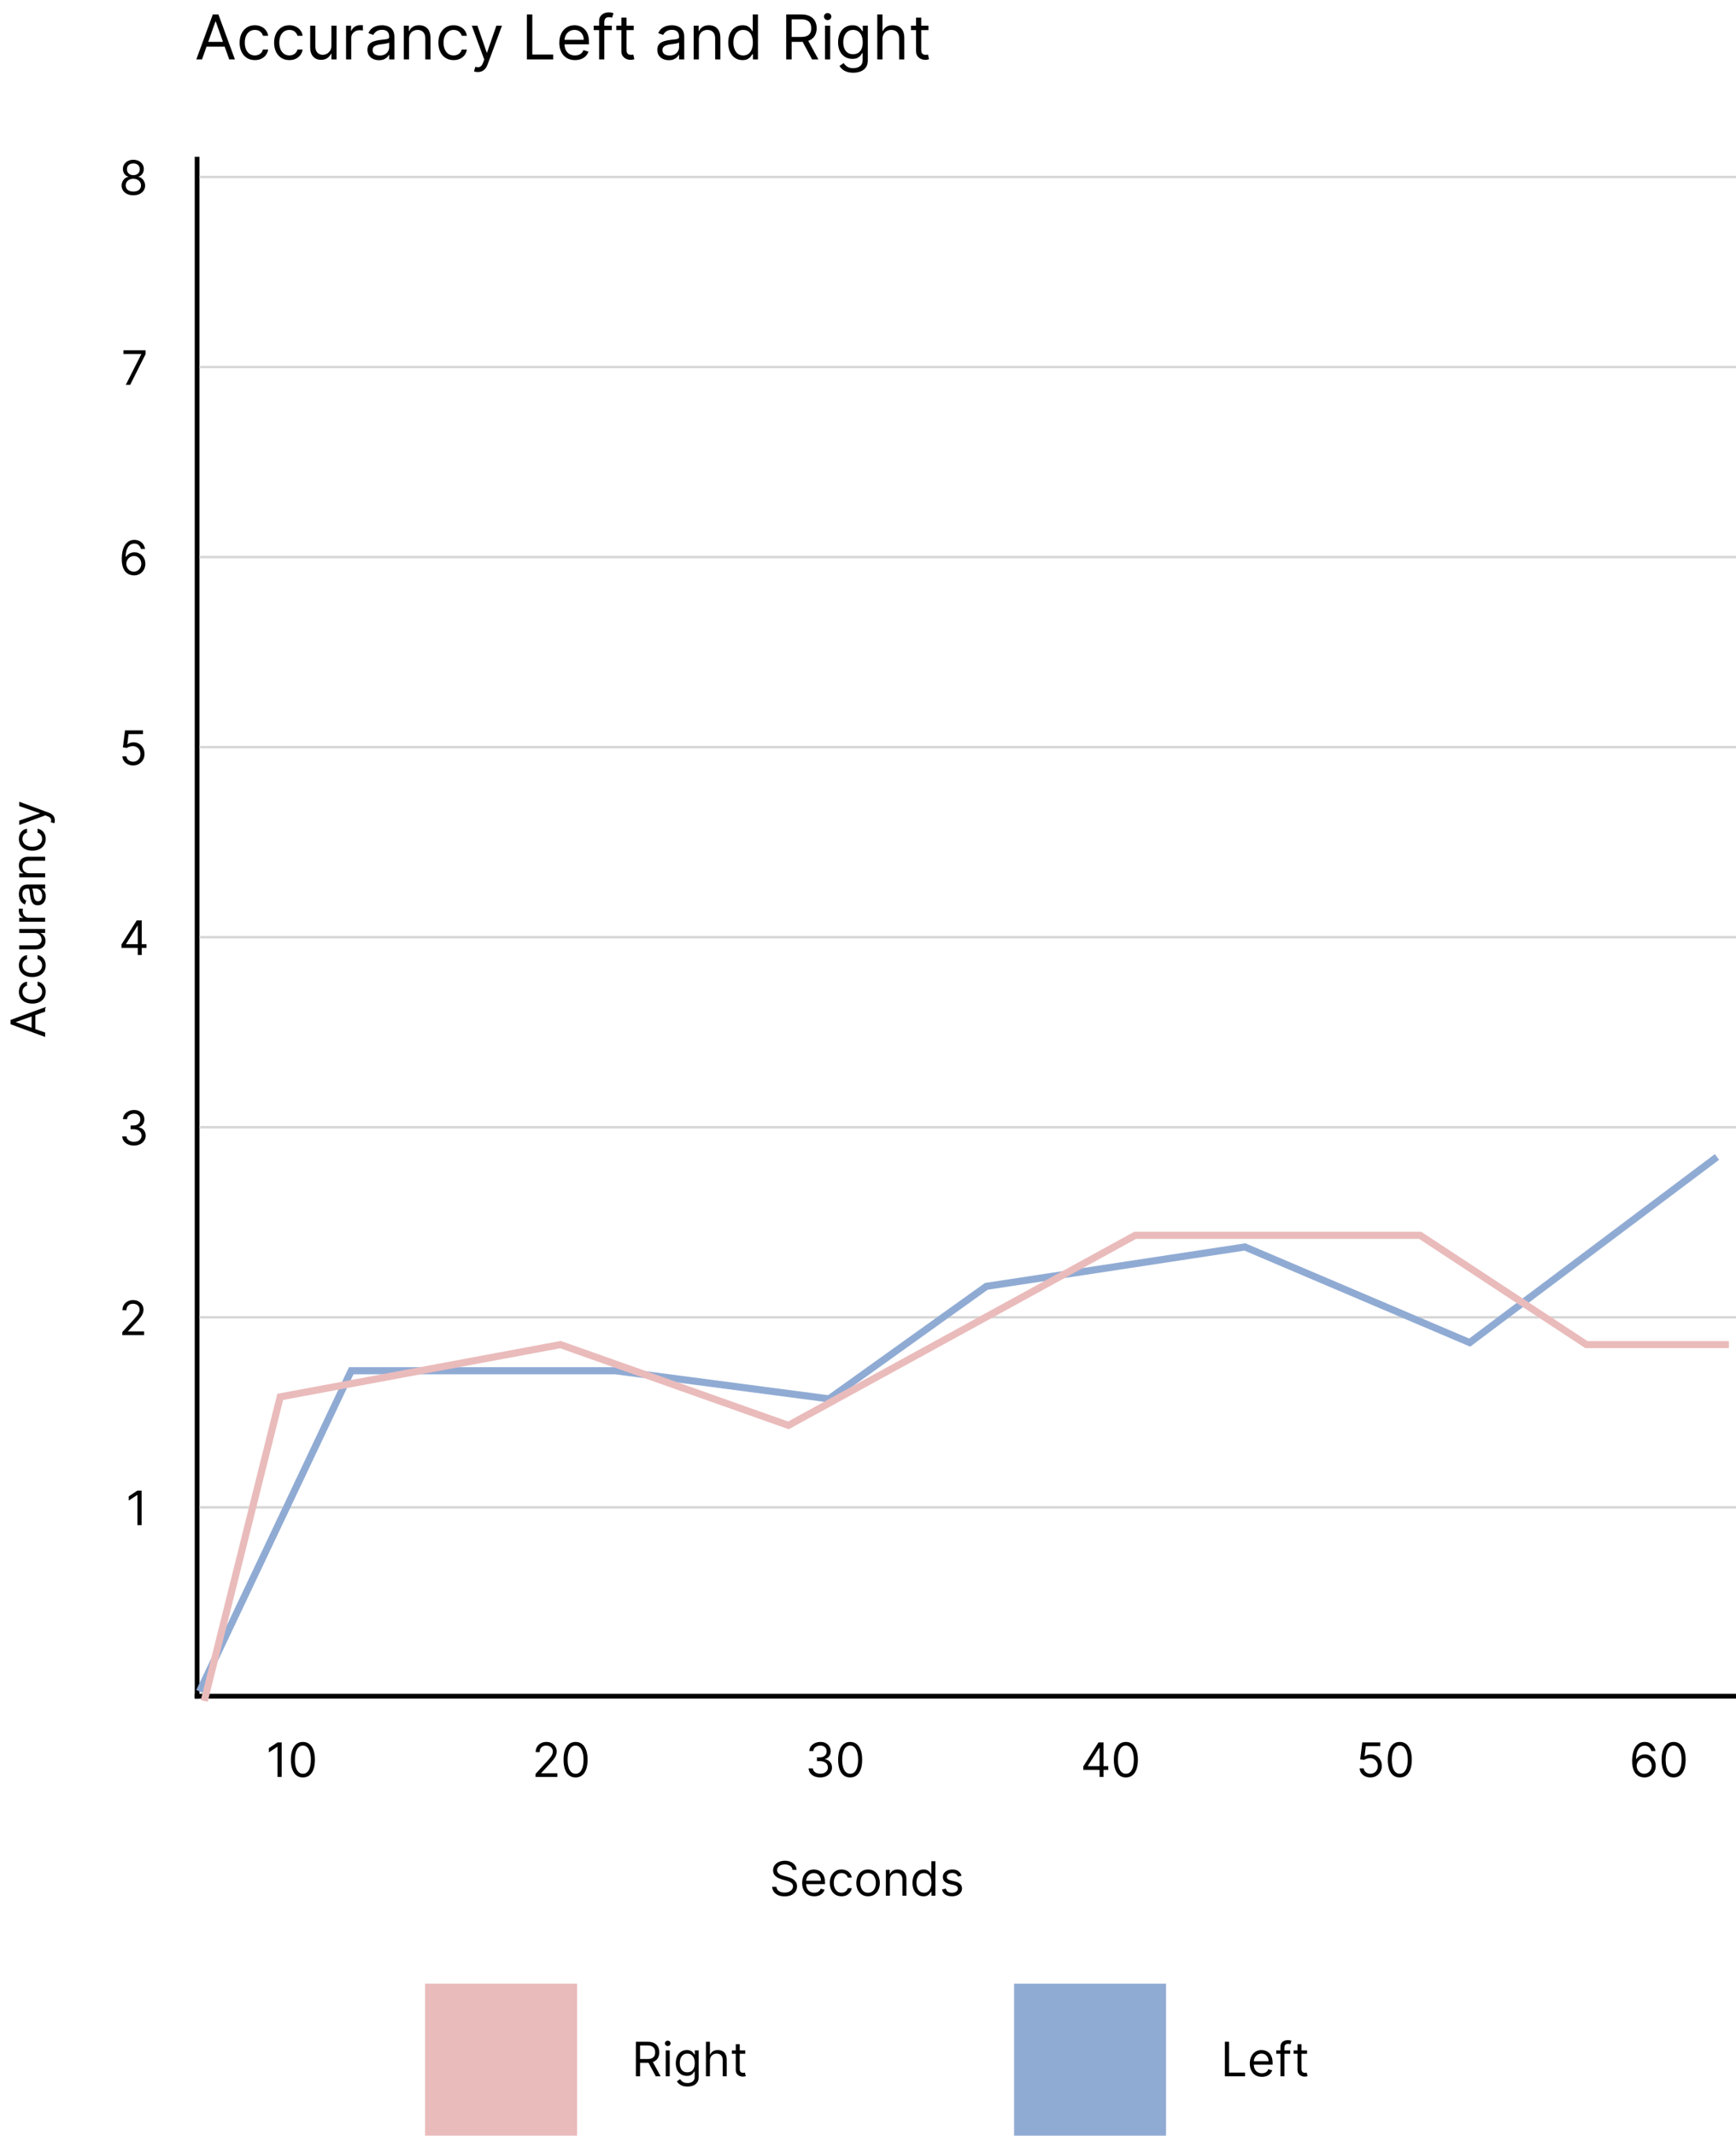 <svg width="731" height="899" viewBox="0 0 731 899" fill="none" xmlns="http://www.w3.org/2000/svg">
<path d="M333.716 787.091C333.631 786.371 333.285 785.812 332.679 785.415C332.073 785.017 331.33 784.818 330.449 784.818C329.805 784.818 329.241 784.922 328.759 785.131C328.28 785.339 327.906 785.625 327.636 785.99C327.371 786.355 327.239 786.769 327.239 787.233C327.239 787.621 327.331 787.955 327.516 788.234C327.705 788.509 327.946 788.739 328.24 788.923C328.534 789.103 328.841 789.252 329.163 789.371C329.485 789.484 329.781 789.577 330.051 789.648L331.528 790.045C331.907 790.145 332.329 790.282 332.793 790.457C333.261 790.633 333.709 790.872 334.135 791.175C334.566 791.473 334.921 791.857 335.2 792.325C335.48 792.794 335.619 793.369 335.619 794.051C335.619 794.837 335.413 795.547 335.001 796.182C334.594 796.816 333.998 797.321 333.212 797.695C332.43 798.069 331.481 798.256 330.364 798.256C329.322 798.256 328.42 798.088 327.658 797.751C326.9 797.415 326.304 796.946 325.868 796.345C325.437 795.744 325.193 795.045 325.136 794.25H326.955C327.002 794.799 327.187 795.254 327.509 795.614C327.835 795.969 328.247 796.234 328.744 796.409C329.246 796.58 329.786 796.665 330.364 796.665C331.036 796.665 331.64 796.556 332.175 796.338C332.71 796.116 333.134 795.808 333.446 795.415C333.759 795.017 333.915 794.553 333.915 794.023C333.915 793.54 333.78 793.147 333.51 792.844C333.24 792.541 332.885 792.295 332.445 792.105C332.004 791.916 331.528 791.75 331.017 791.608L329.227 791.097C328.091 790.77 327.191 790.304 326.528 789.697C325.866 789.091 325.534 788.298 325.534 787.318C325.534 786.504 325.754 785.794 326.195 785.188C326.64 784.577 327.236 784.103 327.984 783.767C328.737 783.426 329.578 783.256 330.506 783.256C331.443 783.256 332.277 783.424 333.006 783.76C333.735 784.091 334.313 784.546 334.739 785.124C335.17 785.701 335.397 786.357 335.42 787.091H333.716ZM342.862 798.227C341.811 798.227 340.904 797.995 340.142 797.531C339.384 797.062 338.799 796.409 338.387 795.571C337.98 794.728 337.777 793.748 337.777 792.631C337.777 791.513 337.98 790.528 338.387 789.676C338.799 788.819 339.372 788.152 340.106 787.673C340.845 787.19 341.707 786.949 342.691 786.949C343.26 786.949 343.821 787.044 344.375 787.233C344.929 787.422 345.433 787.73 345.887 788.156C346.342 788.578 346.704 789.136 346.974 789.832C347.244 790.528 347.379 791.385 347.379 792.403V793.114H338.97V791.665H345.674C345.674 791.049 345.551 790.5 345.305 790.017C345.064 789.534 344.718 789.153 344.268 788.874C343.823 788.594 343.297 788.455 342.691 788.455C342.024 788.455 341.446 788.62 340.958 788.952C340.475 789.278 340.104 789.705 339.843 790.23C339.583 790.756 339.453 791.319 339.453 791.92V792.886C339.453 793.71 339.595 794.409 339.879 794.982C340.168 795.55 340.568 795.983 341.079 796.281C341.591 796.575 342.185 796.722 342.862 796.722C343.302 796.722 343.7 796.66 344.055 796.537C344.415 796.409 344.725 796.22 344.985 795.969C345.246 795.713 345.447 795.396 345.589 795.017L347.208 795.472C347.038 796.021 346.752 796.504 346.349 796.92C345.947 797.332 345.449 797.654 344.858 797.886C344.266 798.114 343.6 798.227 342.862 798.227ZM354.36 798.227C353.338 798.227 352.457 797.986 351.718 797.503C350.98 797.02 350.412 796.355 350.014 795.507C349.616 794.66 349.417 793.691 349.417 792.602C349.417 791.494 349.621 790.517 350.028 789.669C350.44 788.817 351.013 788.152 351.747 787.673C352.485 787.19 353.347 786.949 354.332 786.949C355.099 786.949 355.79 787.091 356.406 787.375C357.021 787.659 357.526 788.057 357.919 788.568C358.312 789.08 358.556 789.676 358.65 790.358H356.974C356.846 789.861 356.562 789.42 356.122 789.037C355.686 788.649 355.099 788.455 354.36 788.455C353.707 788.455 353.134 788.625 352.642 788.966C352.154 789.302 351.773 789.778 351.498 790.393C351.228 791.004 351.093 791.722 351.093 792.545C351.093 793.388 351.226 794.122 351.491 794.747C351.761 795.372 352.14 795.857 352.627 796.203C353.12 796.549 353.698 796.722 354.36 796.722C354.796 796.722 355.191 796.646 355.547 796.494C355.902 796.343 356.202 796.125 356.449 795.841C356.695 795.557 356.87 795.216 356.974 794.818H358.65C358.556 795.462 358.321 796.042 357.947 796.558C357.578 797.07 357.088 797.477 356.477 797.78C355.871 798.078 355.165 798.227 354.36 798.227ZM365.532 798.227C364.547 798.227 363.683 797.993 362.94 797.524C362.201 797.055 361.624 796.4 361.207 795.557C360.795 794.714 360.589 793.729 360.589 792.602C360.589 791.466 360.795 790.474 361.207 789.626C361.624 788.779 362.201 788.121 362.94 787.652C363.683 787.183 364.547 786.949 365.532 786.949C366.517 786.949 367.379 787.183 368.118 787.652C368.861 788.121 369.439 788.779 369.85 789.626C370.267 790.474 370.475 791.466 370.475 792.602C370.475 793.729 370.267 794.714 369.85 795.557C369.439 796.4 368.861 797.055 368.118 797.524C367.379 797.993 366.517 798.227 365.532 798.227ZM365.532 796.722C366.28 796.722 366.896 796.53 367.379 796.146C367.862 795.763 368.219 795.259 368.451 794.634C368.683 794.009 368.799 793.331 368.799 792.602C368.799 791.873 368.683 791.194 368.451 790.564C368.219 789.934 367.862 789.425 367.379 789.037C366.896 788.649 366.28 788.455 365.532 788.455C364.784 788.455 364.169 788.649 363.686 789.037C363.203 789.425 362.845 789.934 362.613 790.564C362.381 791.194 362.265 791.873 362.265 792.602C362.265 793.331 362.381 794.009 362.613 794.634C362.845 795.259 363.203 795.763 363.686 796.146C364.169 796.53 364.784 796.722 365.532 796.722ZM374.71 791.438V798H373.034V787.091H374.653V788.795H374.795C375.051 788.241 375.439 787.796 375.96 787.46C376.481 787.119 377.153 786.949 377.977 786.949C378.716 786.949 379.362 787.1 379.916 787.403C380.47 787.702 380.901 788.156 381.209 788.767C381.517 789.373 381.67 790.14 381.67 791.068V798H379.994V791.182C379.994 790.325 379.772 789.657 379.327 789.179C378.882 788.696 378.271 788.455 377.494 788.455C376.959 788.455 376.481 788.571 376.06 788.803C375.643 789.035 375.314 789.373 375.072 789.818C374.831 790.263 374.71 790.803 374.71 791.438ZM388.853 798.227C387.944 798.227 387.141 797.998 386.445 797.538C385.749 797.074 385.204 796.421 384.811 795.578C384.418 794.731 384.222 793.729 384.222 792.574C384.222 791.428 384.418 790.434 384.811 789.591C385.204 788.748 385.751 788.097 386.452 787.638C387.153 787.179 387.962 786.949 388.881 786.949C389.591 786.949 390.152 787.067 390.564 787.304C390.981 787.536 391.298 787.801 391.516 788.099C391.739 788.393 391.911 788.634 392.034 788.824H392.176V783.455H393.853V798H392.233V796.324H392.034C391.911 796.523 391.736 796.774 391.509 797.077C391.282 797.375 390.957 797.643 390.536 797.879C390.114 798.111 389.553 798.227 388.853 798.227ZM389.08 796.722C389.752 796.722 390.32 796.546 390.784 796.196C391.248 795.841 391.601 795.351 391.843 794.726C392.084 794.096 392.205 793.369 392.205 792.545C392.205 791.731 392.087 791.018 391.85 790.408C391.613 789.792 391.263 789.314 390.799 788.973C390.335 788.627 389.762 788.455 389.08 788.455C388.37 788.455 387.778 788.637 387.304 789.001C386.836 789.361 386.483 789.851 386.246 790.472C386.014 791.087 385.898 791.778 385.898 792.545C385.898 793.322 386.016 794.027 386.253 794.662C386.495 795.292 386.85 795.794 387.319 796.168C387.792 796.537 388.379 796.722 389.08 796.722ZM404.882 789.534L403.377 789.96C403.282 789.709 403.142 789.465 402.958 789.229C402.778 788.987 402.532 788.788 402.219 788.632C401.907 788.476 401.507 788.398 401.019 788.398C400.351 788.398 399.795 788.552 399.35 788.859C398.909 789.162 398.689 789.548 398.689 790.017C398.689 790.434 398.841 790.763 399.144 791.004C399.447 791.246 399.92 791.447 400.564 791.608L402.184 792.006C403.159 792.242 403.886 792.605 404.364 793.092C404.842 793.575 405.081 794.198 405.081 794.96C405.081 795.585 404.901 796.144 404.542 796.636C404.186 797.129 403.689 797.517 403.05 797.801C402.411 798.085 401.667 798.227 400.82 798.227C399.707 798.227 398.786 797.986 398.057 797.503C397.328 797.02 396.866 796.314 396.672 795.386L398.263 794.989C398.415 795.576 398.701 796.016 399.123 796.31C399.549 796.603 400.105 796.75 400.792 796.75C401.573 796.75 402.193 796.584 402.652 796.253C403.116 795.917 403.348 795.514 403.348 795.045C403.348 794.667 403.216 794.349 402.951 794.094C402.685 793.833 402.278 793.639 401.729 793.511L399.911 793.085C398.912 792.848 398.178 792.482 397.709 791.984C397.245 791.482 397.013 790.855 397.013 790.102C397.013 789.487 397.186 788.942 397.532 788.469C397.882 787.995 398.358 787.624 398.959 787.354C399.565 787.084 400.252 786.949 401.019 786.949C402.098 786.949 402.946 787.186 403.561 787.659C404.182 788.133 404.622 788.758 404.882 789.534Z" fill="black"/>
<rect x="179" y="835" width="64" height="64" fill="#EABBBB"/>
<rect x="427" y="835" width="64" height="64" fill="#90ABD3"/>
<path d="M267.761 874V859.455H272.676C273.813 859.455 274.745 859.649 275.474 860.037C276.204 860.42 276.743 860.948 277.094 861.621C277.444 862.293 277.619 863.058 277.619 863.915C277.619 864.772 277.444 865.532 277.094 866.195C276.743 866.857 276.206 867.378 275.482 867.757C274.757 868.131 273.831 868.318 272.705 868.318H268.727V866.727H272.648C273.424 866.727 274.049 866.614 274.523 866.386C275.001 866.159 275.347 865.837 275.56 865.42C275.777 864.999 275.886 864.497 275.886 863.915C275.886 863.332 275.777 862.823 275.56 862.388C275.342 861.952 274.994 861.616 274.516 861.379C274.037 861.138 273.405 861.017 272.619 861.017H269.523V874H267.761ZM274.608 867.466L278.188 874H276.142L272.619 867.466H274.608ZM280.327 874V863.091H282.003V874H280.327ZM281.179 861.273C280.853 861.273 280.571 861.161 280.334 860.939C280.102 860.716 279.986 860.449 279.986 860.136C279.986 859.824 280.102 859.556 280.334 859.334C280.571 859.111 280.853 859 281.179 859C281.506 859 281.785 859.111 282.017 859.334C282.254 859.556 282.373 859.824 282.373 860.136C282.373 860.449 282.254 860.716 282.017 860.939C281.785 861.161 281.506 861.273 281.179 861.273ZM289.477 878.318C288.667 878.318 287.971 878.214 287.388 878.006C286.806 877.802 286.321 877.532 285.933 877.196C285.549 876.865 285.244 876.509 285.016 876.131L286.352 875.193C286.503 875.392 286.695 875.619 286.927 875.875C287.159 876.135 287.476 876.36 287.879 876.55C288.286 876.744 288.818 876.841 289.477 876.841C290.357 876.841 291.084 876.628 291.657 876.202C292.23 875.776 292.516 875.108 292.516 874.199V871.983H292.374C292.251 872.182 292.076 872.428 291.849 872.722C291.626 873.01 291.304 873.268 290.883 873.496C290.466 873.718 289.903 873.83 289.192 873.83C288.312 873.83 287.521 873.621 286.82 873.205C286.124 872.788 285.573 872.182 285.165 871.386C284.763 870.591 284.562 869.625 284.562 868.489C284.562 867.371 284.758 866.398 285.151 865.57C285.544 864.736 286.091 864.092 286.792 863.638C287.493 863.179 288.302 862.949 289.221 862.949C289.931 862.949 290.495 863.067 290.911 863.304C291.333 863.536 291.655 863.801 291.877 864.099C292.104 864.393 292.28 864.634 292.403 864.824H292.573V863.091H294.192V874.312C294.192 875.25 293.979 876.012 293.553 876.599C293.132 877.191 292.564 877.625 291.849 877.899C291.138 878.179 290.348 878.318 289.477 878.318ZM289.42 872.324C290.092 872.324 290.66 872.17 291.124 871.862C291.588 871.554 291.941 871.112 292.183 870.534C292.424 869.956 292.545 869.265 292.545 868.46C292.545 867.674 292.426 866.981 292.19 866.379C291.953 865.778 291.603 865.307 291.138 864.966C290.674 864.625 290.102 864.455 289.42 864.455C288.71 864.455 288.118 864.634 287.644 864.994C287.175 865.354 286.823 865.837 286.586 866.443C286.354 867.049 286.238 867.722 286.238 868.46C286.238 869.218 286.356 869.888 286.593 870.47C286.835 871.048 287.19 871.502 287.658 871.834C288.132 872.161 288.719 872.324 289.42 872.324ZM298.937 867.438V874H297.261V859.455H298.937V864.795H299.079C299.335 864.232 299.718 863.785 300.229 863.453C300.746 863.117 301.432 862.949 302.289 862.949C303.032 862.949 303.683 863.098 304.242 863.396C304.801 863.69 305.234 864.142 305.542 864.753C305.854 865.359 306.011 866.131 306.011 867.068V874H304.335V867.182C304.335 866.315 304.11 865.645 303.66 865.172C303.215 864.694 302.597 864.455 301.806 864.455C301.257 864.455 300.764 864.571 300.329 864.803C299.898 865.035 299.557 865.373 299.306 865.818C299.06 866.263 298.937 866.803 298.937 867.438ZM313.821 863.091V864.511H308.168V863.091H313.821ZM309.816 860.477H311.492V870.875C311.492 871.348 311.56 871.704 311.698 871.94C311.84 872.172 312.02 872.329 312.238 872.409C312.46 872.485 312.694 872.523 312.941 872.523C313.125 872.523 313.277 872.513 313.395 872.494C313.514 872.471 313.608 872.452 313.679 872.438L314.02 873.943C313.907 873.986 313.748 874.028 313.544 874.071C313.341 874.118 313.083 874.142 312.77 874.142C312.297 874.142 311.833 874.04 311.378 873.837C310.928 873.633 310.554 873.323 310.256 872.906C309.962 872.49 309.816 871.964 309.816 871.33V860.477Z" fill="black"/>
<path d="M515.761 874V859.455H517.523V872.438H524.284V874H515.761ZM531.358 874.227C530.307 874.227 529.4 873.995 528.638 873.531C527.88 873.062 527.295 872.409 526.884 871.571C526.476 870.728 526.273 869.748 526.273 868.631C526.273 867.513 526.476 866.528 526.884 865.676C527.295 864.819 527.868 864.152 528.602 863.673C529.341 863.19 530.203 862.949 531.188 862.949C531.756 862.949 532.317 863.044 532.871 863.233C533.425 863.422 533.929 863.73 534.384 864.156C534.838 864.578 535.2 865.136 535.47 865.832C535.74 866.528 535.875 867.385 535.875 868.403V869.114H527.466V867.665H534.17C534.17 867.049 534.047 866.5 533.801 866.017C533.56 865.534 533.214 865.153 532.764 864.874C532.319 864.594 531.794 864.455 531.188 864.455C530.52 864.455 529.942 864.62 529.455 864.952C528.972 865.278 528.6 865.705 528.339 866.23C528.079 866.756 527.949 867.319 527.949 867.92V868.886C527.949 869.71 528.091 870.409 528.375 870.982C528.664 871.55 529.064 871.983 529.575 872.281C530.087 872.575 530.681 872.722 531.358 872.722C531.798 872.722 532.196 872.66 532.551 872.537C532.911 872.409 533.221 872.22 533.482 871.969C533.742 871.713 533.943 871.396 534.085 871.017L535.705 871.472C535.534 872.021 535.248 872.504 534.845 872.92C534.443 873.332 533.946 873.654 533.354 873.886C532.762 874.114 532.097 874.227 531.358 874.227ZM543.283 863.091V864.511H537.402V863.091H543.283ZM539.163 874V861.585C539.163 860.96 539.31 860.439 539.604 860.023C539.897 859.606 540.278 859.294 540.747 859.085C541.216 858.877 541.711 858.773 542.232 858.773C542.643 858.773 542.98 858.806 543.24 858.872C543.5 858.938 543.695 859 543.822 859.057L543.339 860.506C543.254 860.477 543.136 860.442 542.984 860.399C542.838 860.357 542.643 860.335 542.402 860.335C541.848 860.335 541.448 860.475 541.202 860.754C540.96 861.034 540.839 861.443 540.839 861.983V874H539.163ZM550.376 863.091V864.511H544.723V863.091H550.376ZM546.37 860.477H548.047V870.875C548.047 871.348 548.115 871.704 548.252 871.94C548.395 872.172 548.574 872.329 548.792 872.409C549.015 872.485 549.249 872.523 549.495 872.523C549.68 872.523 549.832 872.513 549.95 872.494C550.068 872.471 550.163 872.452 550.234 872.438L550.575 873.943C550.461 873.986 550.303 874.028 550.099 874.071C549.895 874.118 549.637 874.142 549.325 874.142C548.851 874.142 548.387 874.04 547.933 873.837C547.483 873.633 547.109 873.323 546.811 872.906C546.517 872.49 546.37 871.964 546.37 871.33V860.477Z" fill="black"/>
<path d="M85.065 25H82.665L89.608 6.091H91.972L98.915 25H96.514L90.864 9.082H90.716L85.065 25ZM85.952 17.614H95.628V19.645H85.952V17.614ZM107.326 25.296C105.996 25.296 104.852 24.982 103.891 24.354C102.931 23.726 102.192 22.861 101.675 21.759C101.158 20.657 100.9 19.399 100.9 17.983C100.9 16.543 101.165 15.271 101.694 14.17C102.229 13.062 102.974 12.197 103.928 11.575C104.888 10.947 106.009 10.633 107.289 10.633C108.286 10.633 109.185 10.818 109.985 11.188C110.785 11.557 111.441 12.074 111.952 12.739C112.463 13.403 112.78 14.179 112.903 15.065H110.724C110.558 14.419 110.188 13.847 109.616 13.348C109.049 12.843 108.286 12.591 107.326 12.591C106.477 12.591 105.732 12.812 105.092 13.256C104.458 13.693 103.962 14.311 103.605 15.111C103.254 15.905 103.079 16.838 103.079 17.909C103.079 19.005 103.251 19.959 103.596 20.771C103.947 21.584 104.439 22.215 105.073 22.664C105.713 23.113 106.464 23.338 107.326 23.338C107.892 23.338 108.406 23.24 108.868 23.043C109.33 22.846 109.72 22.562 110.04 22.193C110.361 21.824 110.588 21.381 110.724 20.864H112.903C112.78 21.701 112.475 22.455 111.989 23.126C111.509 23.791 110.871 24.32 110.077 24.714C109.29 25.102 108.372 25.296 107.326 25.296ZM121.849 25.296C120.52 25.296 119.375 24.982 118.415 24.354C117.455 23.726 116.716 22.861 116.199 21.759C115.682 20.657 115.423 19.399 115.423 17.983C115.423 16.543 115.688 15.271 116.217 14.17C116.753 13.062 117.498 12.197 118.452 11.575C119.412 10.947 120.532 10.633 121.812 10.633C122.81 10.633 123.708 10.818 124.509 11.188C125.309 11.557 125.964 12.074 126.475 12.739C126.986 13.403 127.303 14.179 127.426 15.065H125.247C125.081 14.419 124.712 13.847 124.139 13.348C123.573 12.843 122.81 12.591 121.849 12.591C121 12.591 120.255 12.812 119.615 13.256C118.981 13.693 118.486 14.311 118.129 15.111C117.778 15.905 117.602 16.838 117.602 17.909C117.602 19.005 117.775 19.959 118.119 20.771C118.47 21.584 118.963 22.215 119.597 22.664C120.237 23.113 120.988 23.338 121.849 23.338C122.416 23.338 122.93 23.24 123.391 23.043C123.853 22.846 124.244 22.562 124.564 22.193C124.884 21.824 125.112 21.381 125.247 20.864H127.426C127.303 21.701 126.998 22.455 126.512 23.126C126.032 23.791 125.395 24.32 124.601 24.714C123.813 25.102 122.896 25.296 121.849 25.296ZM139.549 19.202V10.818H141.728V25H139.549V22.599H139.401C139.069 23.32 138.552 23.932 137.85 24.437C137.148 24.935 136.262 25.185 135.191 25.185C134.305 25.185 133.517 24.991 132.827 24.603C132.138 24.209 131.596 23.618 131.202 22.83C130.808 22.036 130.612 21.036 130.612 19.829V10.818H132.79V19.682C132.79 20.716 133.08 21.541 133.658 22.156C134.243 22.772 134.988 23.079 135.893 23.079C136.434 23.079 136.985 22.941 137.545 22.664C138.112 22.387 138.586 21.962 138.967 21.39C139.355 20.817 139.549 20.088 139.549 19.202ZM145.719 25V10.818H147.824V12.96H147.972C148.23 12.258 148.698 11.689 149.375 11.252C150.052 10.815 150.816 10.597 151.665 10.597C151.825 10.597 152.025 10.6 152.265 10.606C152.505 10.612 152.687 10.621 152.81 10.633V12.849C152.736 12.831 152.567 12.803 152.302 12.766C152.044 12.723 151.77 12.702 151.48 12.702C150.791 12.702 150.175 12.846 149.634 13.136C149.098 13.419 148.673 13.813 148.36 14.318C148.052 14.816 147.898 15.385 147.898 16.026V25H145.719ZM159.566 25.332C158.667 25.332 157.852 25.163 157.119 24.825C156.387 24.48 155.805 23.984 155.374 23.338C154.943 22.686 154.728 21.898 154.728 20.974C154.728 20.162 154.888 19.503 155.208 18.999C155.528 18.488 155.956 18.088 156.491 17.798C157.027 17.509 157.618 17.294 158.264 17.152C158.917 17.004 159.572 16.887 160.231 16.801C161.093 16.69 161.791 16.607 162.327 16.552C162.868 16.49 163.262 16.389 163.509 16.247C163.761 16.106 163.887 15.859 163.887 15.508V15.435C163.887 14.524 163.638 13.816 163.139 13.311C162.647 12.806 161.899 12.554 160.896 12.554C159.855 12.554 159.04 12.782 158.449 13.237C157.858 13.693 157.442 14.179 157.202 14.696L155.134 13.957C155.504 13.096 155.996 12.425 156.612 11.945C157.233 11.458 157.91 11.12 158.643 10.929C159.381 10.732 160.108 10.633 160.822 10.633C161.277 10.633 161.8 10.689 162.391 10.8C162.988 10.904 163.564 11.123 164.118 11.455C164.678 11.788 165.143 12.289 165.512 12.96C165.881 13.631 166.066 14.53 166.066 15.656V25H163.887V23.079H163.776C163.629 23.387 163.382 23.717 163.038 24.067C162.693 24.418 162.234 24.717 161.662 24.963C161.089 25.209 160.391 25.332 159.566 25.332ZM159.898 23.375C160.76 23.375 161.487 23.206 162.077 22.867C162.674 22.529 163.124 22.092 163.425 21.556C163.733 21.021 163.887 20.457 163.887 19.866V17.872C163.795 17.983 163.592 18.084 163.278 18.177C162.97 18.263 162.613 18.34 162.207 18.408C161.807 18.469 161.416 18.525 161.034 18.574C160.659 18.617 160.354 18.654 160.12 18.685C159.554 18.759 159.024 18.879 158.532 19.045C158.046 19.205 157.652 19.448 157.35 19.774C157.055 20.094 156.907 20.531 156.907 21.085C156.907 21.842 157.187 22.415 157.747 22.803C158.313 23.184 159.031 23.375 159.898 23.375ZM172.222 16.469V25H170.043V10.818H172.148V13.034H172.333C172.665 12.314 173.17 11.735 173.847 11.298C174.524 10.855 175.398 10.633 176.469 10.633C177.43 10.633 178.27 10.831 178.99 11.224C179.71 11.612 180.27 12.203 180.67 12.997C181.07 13.785 181.27 14.782 181.27 15.989V25H179.091V16.136C179.091 15.022 178.802 14.154 178.224 13.533C177.645 12.905 176.851 12.591 175.841 12.591C175.146 12.591 174.524 12.742 173.976 13.043C173.435 13.345 173.007 13.785 172.693 14.364C172.379 14.942 172.222 15.644 172.222 16.469ZM191.013 25.296C189.684 25.296 188.539 24.982 187.579 24.354C186.619 23.726 185.88 22.861 185.363 21.759C184.846 20.657 184.587 19.399 184.587 17.983C184.587 16.543 184.852 15.271 185.381 14.17C185.917 13.062 186.662 12.197 187.616 11.575C188.576 10.947 189.696 10.633 190.977 10.633C191.974 10.633 192.872 10.818 193.673 11.188C194.473 11.557 195.128 12.074 195.639 12.739C196.15 13.403 196.467 14.179 196.59 15.065H194.411C194.245 14.419 193.876 13.847 193.303 13.348C192.737 12.843 191.974 12.591 191.013 12.591C190.164 12.591 189.419 12.812 188.779 13.256C188.145 13.693 187.65 14.311 187.293 15.111C186.942 15.905 186.766 16.838 186.766 17.909C186.766 19.005 186.939 19.959 187.283 20.771C187.634 21.584 188.127 22.215 188.761 22.664C189.401 23.113 190.152 23.338 191.013 23.338C191.58 23.338 192.094 23.24 192.555 23.043C193.017 22.846 193.408 22.562 193.728 22.193C194.048 21.824 194.276 21.381 194.411 20.864H196.59C196.467 21.701 196.162 22.455 195.676 23.126C195.196 23.791 194.559 24.32 193.765 24.714C192.977 25.102 192.06 25.296 191.013 25.296ZM201.179 30.318C200.81 30.318 200.48 30.287 200.191 30.226C199.902 30.171 199.702 30.115 199.591 30.06L200.145 28.139C200.674 28.275 201.142 28.324 201.548 28.287C201.955 28.25 202.315 28.068 202.629 27.742C202.949 27.422 203.241 26.902 203.506 26.182L203.912 25.074L198.668 10.818H201.031L204.946 22.119H205.094L209.009 10.818H211.372L205.352 27.068C205.081 27.801 204.746 28.407 204.346 28.887C203.946 29.373 203.481 29.733 202.952 29.967C202.429 30.201 201.838 30.318 201.179 30.318ZM221.856 25V6.091H224.146V22.969H232.936V25H221.856ZM242.132 25.296C240.765 25.296 239.587 24.994 238.596 24.391C237.611 23.781 236.85 22.932 236.315 21.842C235.786 20.747 235.521 19.473 235.521 18.02C235.521 16.567 235.786 15.287 236.315 14.179C236.85 13.065 237.595 12.197 238.549 11.575C239.51 10.947 240.63 10.633 241.91 10.633C242.649 10.633 243.378 10.757 244.098 11.003C244.819 11.249 245.474 11.649 246.065 12.203C246.656 12.751 247.127 13.477 247.478 14.382C247.828 15.287 248.004 16.401 248.004 17.724V18.648H237.072V16.764H245.788C245.788 15.964 245.628 15.25 245.308 14.622C244.994 13.994 244.545 13.499 243.96 13.136C243.381 12.773 242.698 12.591 241.91 12.591C241.042 12.591 240.291 12.806 239.657 13.237C239.029 13.662 238.546 14.216 238.208 14.899C237.869 15.582 237.7 16.315 237.7 17.097V18.352C237.7 19.423 237.885 20.331 238.254 21.076C238.629 21.815 239.15 22.378 239.814 22.766C240.479 23.147 241.252 23.338 242.132 23.338C242.704 23.338 243.221 23.258 243.683 23.098C244.151 22.932 244.554 22.686 244.892 22.359C245.231 22.027 245.493 21.615 245.677 21.122L247.782 21.713C247.561 22.427 247.188 23.055 246.665 23.597C246.142 24.132 245.496 24.551 244.726 24.852C243.957 25.148 243.092 25.296 242.132 25.296ZM257.634 10.818V12.665H249.989V10.818H257.634ZM252.279 25V8.861C252.279 8.048 252.47 7.371 252.851 6.83C253.233 6.288 253.728 5.882 254.338 5.611C254.947 5.34 255.59 5.205 256.267 5.205C256.803 5.205 257.24 5.248 257.578 5.334C257.917 5.42 258.169 5.5 258.336 5.574L257.708 7.457C257.597 7.42 257.443 7.374 257.246 7.319C257.055 7.263 256.803 7.236 256.489 7.236C255.769 7.236 255.249 7.417 254.929 7.781C254.615 8.144 254.458 8.676 254.458 9.378V25H252.279ZM266.855 10.818V12.665H259.506V10.818H266.855ZM261.648 7.42H263.827V20.938C263.827 21.553 263.916 22.015 264.095 22.322C264.279 22.624 264.513 22.827 264.796 22.932C265.086 23.03 265.39 23.079 265.71 23.079C265.95 23.079 266.147 23.067 266.301 23.043C266.455 23.012 266.578 22.987 266.671 22.969L267.114 24.926C266.966 24.982 266.76 25.037 266.495 25.092C266.231 25.154 265.895 25.185 265.489 25.185C264.873 25.185 264.27 25.052 263.679 24.788C263.094 24.523 262.608 24.12 262.22 23.578C261.839 23.037 261.648 22.353 261.648 21.528V7.42ZM281.619 25.332C280.72 25.332 279.905 25.163 279.172 24.825C278.44 24.48 277.858 23.984 277.427 23.338C276.996 22.686 276.781 21.898 276.781 20.974C276.781 20.162 276.941 19.503 277.261 18.999C277.581 18.488 278.009 18.088 278.544 17.798C279.08 17.509 279.671 17.294 280.317 17.152C280.969 17.004 281.625 16.887 282.284 16.801C283.145 16.69 283.844 16.607 284.379 16.552C284.921 16.49 285.315 16.389 285.561 16.247C285.814 16.106 285.94 15.859 285.94 15.508V15.435C285.94 14.524 285.691 13.816 285.192 13.311C284.7 12.806 283.952 12.554 282.948 12.554C281.908 12.554 281.093 12.782 280.502 13.237C279.911 13.693 279.495 14.179 279.255 14.696L277.187 13.957C277.556 13.096 278.049 12.425 278.664 11.945C279.286 11.458 279.963 11.12 280.695 10.929C281.434 10.732 282.16 10.633 282.874 10.633C283.33 10.633 283.853 10.689 284.444 10.8C285.041 10.904 285.617 11.123 286.171 11.455C286.731 11.788 287.195 12.289 287.565 12.96C287.934 13.631 288.119 14.53 288.119 15.656V25H285.94V23.079H285.829C285.681 23.387 285.435 23.717 285.09 24.067C284.746 24.418 284.287 24.717 283.715 24.963C283.142 25.209 282.444 25.332 281.619 25.332ZM281.951 23.375C282.813 23.375 283.539 23.206 284.13 22.867C284.727 22.529 285.177 22.092 285.478 21.556C285.786 21.021 285.94 20.457 285.94 19.866V17.872C285.847 17.983 285.644 18.084 285.33 18.177C285.023 18.263 284.666 18.34 284.259 18.408C283.859 18.469 283.468 18.525 283.087 18.574C282.711 18.617 282.407 18.654 282.173 18.685C281.606 18.759 281.077 18.879 280.585 19.045C280.098 19.205 279.704 19.448 279.403 19.774C279.107 20.094 278.96 20.531 278.96 21.085C278.96 21.842 279.24 22.415 279.8 22.803C280.366 23.184 281.083 23.375 281.951 23.375ZM294.275 16.469V25H292.096V10.818H294.201V13.034H294.386C294.718 12.314 295.223 11.735 295.9 11.298C296.577 10.855 297.451 10.633 298.522 10.633C299.482 10.633 300.322 10.831 301.043 11.224C301.763 11.612 302.323 12.203 302.723 12.997C303.123 13.785 303.323 14.782 303.323 15.989V25H301.144V16.136C301.144 15.022 300.855 14.154 300.276 13.533C299.698 12.905 298.904 12.591 297.894 12.591C297.199 12.591 296.577 12.742 296.029 13.043C295.487 13.345 295.06 13.785 294.746 14.364C294.432 14.942 294.275 15.644 294.275 16.469ZM312.66 25.296C311.478 25.296 310.435 24.997 309.53 24.4C308.625 23.797 307.917 22.947 307.406 21.852C306.896 20.75 306.64 19.448 306.64 17.946C306.64 16.456 306.896 15.164 307.406 14.068C307.917 12.973 308.628 12.126 309.539 11.529C310.45 10.932 311.503 10.633 312.697 10.633C313.62 10.633 314.35 10.787 314.885 11.095C315.427 11.397 315.839 11.742 316.122 12.129C316.412 12.511 316.636 12.825 316.796 13.071H316.981V6.091H319.16V25H317.055V22.821H316.796C316.636 23.079 316.409 23.406 316.113 23.8C315.818 24.188 315.396 24.535 314.848 24.843C314.3 25.145 313.571 25.296 312.66 25.296ZM312.955 23.338C313.829 23.338 314.568 23.11 315.171 22.655C315.775 22.193 316.233 21.556 316.547 20.744C316.861 19.925 317.018 18.98 317.018 17.909C317.018 16.85 316.864 15.924 316.556 15.13C316.249 14.33 315.793 13.708 315.19 13.265C314.587 12.816 313.842 12.591 312.955 12.591C312.032 12.591 311.263 12.828 310.647 13.302C310.038 13.77 309.579 14.407 309.271 15.213C308.97 16.013 308.819 16.912 308.819 17.909C308.819 18.919 308.973 19.836 309.281 20.66C309.595 21.479 310.056 22.132 310.666 22.618C311.281 23.098 312.044 23.338 312.955 23.338ZM331.061 25V6.091H337.45C338.928 6.091 340.14 6.343 341.088 6.848C342.036 7.347 342.738 8.033 343.193 8.907C343.649 9.781 343.877 10.775 343.877 11.889C343.877 13.003 343.649 13.991 343.193 14.853C342.738 15.715 342.039 16.392 341.097 16.884C340.156 17.37 338.952 17.614 337.487 17.614H332.317V15.546H337.414C338.423 15.546 339.235 15.398 339.851 15.102C340.473 14.807 340.922 14.388 341.199 13.847C341.482 13.299 341.624 12.646 341.624 11.889C341.624 11.132 341.482 10.47 341.199 9.904C340.916 9.338 340.463 8.901 339.842 8.593C339.22 8.279 338.398 8.122 337.377 8.122H333.351V25H331.061ZM339.962 16.506L344.615 25H341.956L337.377 16.506H339.962ZM347.397 25V10.818H349.576V25H347.397ZM348.505 8.455C348.08 8.455 347.714 8.31 347.406 8.021C347.104 7.731 346.953 7.384 346.953 6.977C346.953 6.571 347.104 6.223 347.406 5.934C347.714 5.645 348.08 5.5 348.505 5.5C348.929 5.5 349.292 5.645 349.594 5.934C349.902 6.223 350.056 6.571 350.056 6.977C350.056 7.384 349.902 7.731 349.594 8.021C349.292 8.31 348.929 8.455 348.505 8.455ZM359.291 30.614C358.238 30.614 357.334 30.478 356.577 30.207C355.819 29.943 355.189 29.592 354.684 29.155C354.185 28.724 353.788 28.262 353.493 27.77L355.229 26.551C355.425 26.81 355.675 27.105 355.976 27.438C356.278 27.776 356.69 28.068 357.214 28.315C357.743 28.567 358.435 28.693 359.291 28.693C360.436 28.693 361.381 28.416 362.126 27.862C362.87 27.308 363.243 26.44 363.243 25.259V22.378H363.058C362.898 22.636 362.67 22.956 362.375 23.338C362.086 23.713 361.667 24.049 361.119 24.345C360.577 24.634 359.845 24.778 358.922 24.778C357.777 24.778 356.749 24.508 355.838 23.966C354.933 23.424 354.216 22.636 353.687 21.602C353.163 20.568 352.902 19.312 352.902 17.835C352.902 16.383 353.157 15.118 353.668 14.04C354.179 12.957 354.89 12.12 355.801 11.529C356.712 10.932 357.765 10.633 358.959 10.633C359.882 10.633 360.614 10.787 361.156 11.095C361.704 11.397 362.122 11.742 362.412 12.129C362.707 12.511 362.935 12.825 363.095 13.071H363.317V10.818H365.422V25.406C365.422 26.625 365.145 27.616 364.591 28.379C364.043 29.149 363.304 29.712 362.375 30.069C361.452 30.432 360.424 30.614 359.291 30.614ZM359.217 22.821C360.091 22.821 360.83 22.621 361.433 22.221C362.036 21.821 362.495 21.245 362.809 20.494C363.123 19.743 363.28 18.845 363.28 17.798C363.28 16.776 363.126 15.875 362.818 15.093C362.51 14.311 362.055 13.699 361.452 13.256C360.848 12.812 360.104 12.591 359.217 12.591C358.294 12.591 357.524 12.825 356.909 13.293C356.3 13.76 355.841 14.388 355.533 15.176C355.232 15.964 355.081 16.838 355.081 17.798C355.081 18.783 355.235 19.654 355.542 20.411C355.856 21.162 356.318 21.753 356.927 22.184C357.543 22.609 358.306 22.821 359.217 22.821ZM371.589 16.469V25H369.41V6.091H371.589V13.034H371.774C372.106 12.302 372.605 11.72 373.27 11.289C373.941 10.852 374.833 10.633 375.947 10.633C376.914 10.633 377.76 10.827 378.486 11.215C379.213 11.597 379.776 12.185 380.176 12.979C380.582 13.767 380.785 14.77 380.785 15.989V25H378.606V16.136C378.606 15.01 378.314 14.139 377.729 13.523C377.151 12.902 376.347 12.591 375.319 12.591C374.605 12.591 373.965 12.742 373.399 13.043C372.839 13.345 372.396 13.785 372.069 14.364C371.749 14.942 371.589 15.644 371.589 16.469ZM390.939 10.818V12.665H383.59V10.818H390.939ZM385.732 7.42H387.911V20.938C387.911 21.553 388 22.015 388.179 22.322C388.363 22.624 388.597 22.827 388.88 22.932C389.17 23.03 389.474 23.079 389.794 23.079C390.034 23.079 390.231 23.067 390.385 23.043C390.539 23.012 390.662 22.987 390.755 22.969L391.198 24.926C391.05 24.982 390.844 25.037 390.579 25.092C390.315 25.154 389.979 25.185 389.573 25.185C388.957 25.185 388.354 25.052 387.763 24.788C387.178 24.523 386.692 24.12 386.304 23.578C385.923 23.037 385.732 22.353 385.732 21.528V7.42Z" fill="black"/>
<line x1="83" y1="66" x2="83" y2="715" stroke="black" stroke-width="2"/>
<line x1="82" y1="714" x2="731" y2="714" stroke="black" stroke-width="2"/>
<line x1="84" y1="634.5" x2="731" y2="634.5" stroke="#D6D6D6"/>
<line x1="84" y1="554.5" x2="731" y2="554.5" stroke="#D6D6D6"/>
<line x1="84" y1="474.5" x2="731" y2="474.5" stroke="#D6D6D6"/>
<line x1="84" y1="394.5" x2="731" y2="394.5" stroke="#D6D6D6"/>
<line x1="84" y1="314.5" x2="731" y2="314.5" stroke="#D6D6D6"/>
<line x1="84" y1="234.5" x2="731" y2="234.5" stroke="#D6D6D6"/>
<line x1="84" y1="154.5" x2="731" y2="154.5" stroke="#D6D6D6"/>
<line x1="84" y1="74.5" x2="731" y2="74.5" stroke="#D6D6D6"/>
<path d="M59.619 627.455V642H57.858V629.301H57.773L54.222 631.659V629.869L57.858 627.455H59.619Z" fill="black"/>
<path d="M51.506 562V560.722L56.307 555.466C56.87 554.85 57.334 554.315 57.699 553.861C58.063 553.402 58.333 552.971 58.508 552.568C58.688 552.161 58.778 551.735 58.778 551.29C58.778 550.778 58.655 550.336 58.409 549.962C58.168 549.588 57.836 549.299 57.415 549.095C56.993 548.892 56.52 548.79 55.994 548.79C55.436 548.79 54.948 548.906 54.531 549.138C54.119 549.365 53.8 549.685 53.572 550.097C53.35 550.509 53.239 550.991 53.239 551.545H51.562C51.562 550.693 51.759 549.945 52.152 549.301C52.545 548.657 53.08 548.155 53.757 547.795C54.439 547.436 55.204 547.256 56.051 547.256C56.903 547.256 57.659 547.436 58.317 547.795C58.975 548.155 59.491 548.641 59.865 549.251C60.239 549.862 60.426 550.542 60.426 551.29C60.426 551.825 60.329 552.348 60.135 552.859C59.946 553.366 59.614 553.932 59.141 554.557C58.672 555.177 58.021 555.935 57.188 556.83L53.92 560.324V560.438H60.682V562H51.506Z" fill="black"/>
<path d="M56.42 482.199C55.483 482.199 54.647 482.038 53.913 481.716C53.184 481.394 52.604 480.946 52.173 480.374C51.747 479.796 51.515 479.126 51.477 478.364H53.267C53.305 478.832 53.466 479.237 53.75 479.578C54.034 479.914 54.406 480.175 54.865 480.359C55.324 480.544 55.833 480.636 56.392 480.636C57.017 480.636 57.571 480.527 58.054 480.31C58.537 480.092 58.916 479.789 59.19 479.401C59.465 479.012 59.602 478.562 59.602 478.051C59.602 477.516 59.47 477.045 59.205 476.638C58.939 476.226 58.551 475.904 58.04 475.672C57.528 475.44 56.903 475.324 56.165 475.324H55V473.761H56.165C56.742 473.761 57.249 473.657 57.685 473.449C58.125 473.241 58.468 472.947 58.715 472.568C58.965 472.189 59.091 471.744 59.091 471.233C59.091 470.741 58.982 470.312 58.764 469.947C58.546 469.583 58.239 469.299 57.841 469.095C57.448 468.892 56.984 468.79 56.449 468.79C55.947 468.79 55.474 468.882 55.028 469.067C54.588 469.247 54.228 469.509 53.949 469.855C53.669 470.196 53.518 470.608 53.494 471.091H51.79C51.818 470.329 52.048 469.661 52.479 469.088C52.91 468.51 53.473 468.061 54.169 467.739C54.87 467.417 55.639 467.256 56.477 467.256C57.377 467.256 58.149 467.438 58.793 467.803C59.437 468.162 59.931 468.638 60.277 469.23C60.623 469.822 60.795 470.461 60.795 471.148C60.795 471.967 60.58 472.665 60.149 473.243C59.723 473.821 59.143 474.221 58.409 474.443V474.557C59.328 474.708 60.045 475.099 60.561 475.729C61.077 476.354 61.335 477.128 61.335 478.051C61.335 478.842 61.12 479.552 60.689 480.182C60.263 480.807 59.68 481.299 58.942 481.659C58.203 482.019 57.363 482.199 56.42 482.199Z" fill="black"/>
<path d="M51.165 399.017V397.568L57.557 387.455H58.608V389.699H57.898L53.068 397.341V397.455H61.676V399.017H51.165ZM58.011 402V398.577V397.902V387.455H59.688V402H58.011Z" fill="black"/>
<path d="M56.051 322.199C55.218 322.199 54.467 322.033 53.8 321.702C53.132 321.37 52.597 320.916 52.195 320.338C51.792 319.76 51.572 319.102 51.534 318.364H53.239C53.305 319.022 53.603 319.566 54.133 319.997C54.669 320.423 55.308 320.636 56.051 320.636C56.648 320.636 57.178 320.497 57.642 320.217C58.111 319.938 58.478 319.554 58.743 319.067C59.013 318.574 59.148 318.018 59.148 317.398C59.148 316.763 59.008 316.197 58.729 315.7C58.454 315.198 58.075 314.803 57.592 314.514C57.109 314.225 56.558 314.079 55.938 314.074C55.492 314.069 55.035 314.138 54.567 314.28C54.098 314.417 53.712 314.595 53.409 314.812L51.761 314.614L52.642 307.455H60.199V309.017H54.119L53.608 313.307H53.693C53.992 313.07 54.365 312.874 54.815 312.717C55.265 312.561 55.734 312.483 56.222 312.483C57.112 312.483 57.905 312.696 58.601 313.122C59.302 313.544 59.851 314.121 60.249 314.855C60.651 315.589 60.852 316.427 60.852 317.369C60.852 318.297 60.644 319.126 60.227 319.855C59.815 320.58 59.247 321.152 58.523 321.574C57.798 321.991 56.974 322.199 56.051 322.199Z" fill="black"/>
<path d="M56.335 242.199C55.739 242.189 55.142 242.076 54.545 241.858C53.949 241.64 53.404 241.273 52.912 240.757C52.419 240.236 52.024 239.533 51.726 238.648C51.428 237.758 51.278 236.64 51.278 235.295C51.278 234.008 51.399 232.866 51.641 231.872C51.882 230.873 52.233 230.033 52.692 229.351C53.151 228.664 53.705 228.143 54.354 227.788C55.007 227.433 55.743 227.256 56.562 227.256C57.377 227.256 58.101 227.419 58.736 227.746C59.375 228.068 59.896 228.518 60.298 229.095C60.701 229.673 60.961 230.338 61.08 231.091H59.347C59.186 230.437 58.873 229.895 58.409 229.464C57.945 229.034 57.33 228.818 56.562 228.818C55.436 228.818 54.548 229.308 53.899 230.288C53.255 231.268 52.931 232.644 52.926 234.415H53.04C53.305 234.012 53.62 233.669 53.984 233.385C54.354 233.096 54.761 232.874 55.206 232.717C55.651 232.561 56.122 232.483 56.619 232.483C57.453 232.483 58.215 232.691 58.906 233.108C59.597 233.52 60.151 234.09 60.568 234.82C60.985 235.544 61.193 236.375 61.193 237.312C61.193 238.212 60.992 239.036 60.59 239.784C60.187 240.527 59.621 241.119 58.892 241.56C58.168 241.995 57.315 242.208 56.335 242.199ZM56.335 240.636C56.932 240.636 57.467 240.487 57.94 240.189C58.419 239.891 58.795 239.491 59.07 238.989C59.349 238.487 59.489 237.928 59.489 237.312C59.489 236.711 59.354 236.164 59.084 235.672C58.819 235.175 58.452 234.779 57.983 234.486C57.519 234.192 56.989 234.045 56.392 234.045C55.942 234.045 55.523 234.135 55.135 234.315C54.747 234.491 54.406 234.732 54.112 235.04C53.823 235.348 53.596 235.7 53.43 236.098C53.265 236.491 53.182 236.905 53.182 237.341C53.182 237.919 53.317 238.458 53.587 238.96C53.861 239.462 54.235 239.867 54.709 240.175C55.187 240.482 55.729 240.636 56.335 240.636Z" fill="black"/>
<path d="M52.96 162L59.466 149.131V149.017H51.966V147.455H61.284V149.102L54.807 162H52.96Z" fill="black"/>
<path d="M56.165 82.199C55.189 82.199 54.328 82.026 53.58 81.68C52.836 81.33 52.256 80.849 51.84 80.239C51.423 79.623 51.217 78.922 51.222 78.136C51.217 77.521 51.338 76.953 51.584 76.432C51.83 75.906 52.166 75.468 52.592 75.118C53.023 74.763 53.504 74.538 54.034 74.443V74.358C53.338 74.178 52.784 73.787 52.372 73.186C51.96 72.58 51.757 71.891 51.761 71.119C51.757 70.381 51.944 69.72 52.322 69.138C52.701 68.555 53.222 68.096 53.885 67.76C54.553 67.424 55.312 67.256 56.165 67.256C57.008 67.256 57.76 67.424 58.423 67.76C59.086 68.096 59.607 68.555 59.986 69.138C60.369 69.72 60.563 70.381 60.568 71.119C60.563 71.891 60.353 72.58 59.936 73.186C59.524 73.787 58.977 74.178 58.295 74.358V74.443C58.821 74.538 59.294 74.763 59.716 75.118C60.137 75.468 60.474 75.906 60.724 76.432C60.975 76.953 61.103 77.521 61.108 78.136C61.103 78.922 60.89 79.623 60.469 80.239C60.052 80.849 59.472 81.33 58.729 81.68C57.99 82.026 57.135 82.199 56.165 82.199ZM56.165 80.636C56.823 80.636 57.391 80.53 57.869 80.317C58.347 80.104 58.717 79.803 58.977 79.415C59.238 79.026 59.37 78.572 59.375 78.051C59.37 77.502 59.228 77.017 58.949 76.595C58.669 76.174 58.288 75.842 57.805 75.601C57.327 75.359 56.78 75.239 56.165 75.239C55.544 75.239 54.99 75.359 54.503 75.601C54.02 75.842 53.639 76.174 53.359 76.595C53.085 77.017 52.95 77.502 52.955 78.051C52.95 78.572 53.075 79.026 53.331 79.415C53.591 79.803 53.963 80.104 54.446 80.317C54.929 80.53 55.502 80.636 56.165 80.636ZM56.165 73.733C56.686 73.733 57.147 73.629 57.55 73.421C57.957 73.212 58.276 72.921 58.508 72.547C58.74 72.173 58.859 71.735 58.864 71.233C58.859 70.74 58.743 70.312 58.516 69.947C58.288 69.578 57.974 69.294 57.571 69.095C57.169 68.892 56.7 68.79 56.165 68.79C55.62 68.79 55.144 68.892 54.737 69.095C54.33 69.294 54.015 69.578 53.793 69.947C53.57 70.312 53.461 70.74 53.466 71.233C53.461 71.735 53.572 72.173 53.8 72.547C54.032 72.921 54.351 73.212 54.758 73.421C55.166 73.629 55.635 73.733 56.165 73.733Z" fill="black"/>
<path d="M19 434.642L19 436.489L4.455 431.148L4.455 429.33L19 423.989L19 425.835L6.756 430.182L6.756 430.295L19 434.642ZM13.318 433.96L13.318 426.517L14.881 426.517L14.881 433.96L13.318 433.96ZM19.227 417.518C19.227 418.541 18.986 419.422 18.503 420.161C18.02 420.899 17.355 421.467 16.507 421.865C15.66 422.263 14.691 422.462 13.602 422.462C12.494 422.462 11.517 422.258 10.669 421.851C9.817 421.439 9.152 420.866 8.673 420.132C8.19 419.393 7.949 418.532 7.949 417.547C7.949 416.78 8.091 416.089 8.375 415.473C8.659 414.857 9.057 414.353 9.568 413.96C10.079 413.567 10.676 413.323 11.358 413.229L11.358 414.905C10.861 415.033 10.421 415.317 10.037 415.757C9.649 416.193 9.455 416.78 9.455 417.518C9.455 418.172 9.625 418.745 9.966 419.237C10.302 419.725 10.778 420.106 11.393 420.381C12.004 420.651 12.722 420.786 13.546 420.786C14.388 420.786 15.122 420.653 15.747 420.388C16.372 420.118 16.858 419.739 17.203 419.251C17.549 418.759 17.722 418.181 17.722 417.518C17.722 417.083 17.646 416.687 17.494 416.332C17.343 415.977 17.125 415.677 16.841 415.43C16.557 415.184 16.216 415.009 15.818 414.905L15.818 413.229C16.462 413.323 17.042 413.558 17.558 413.932C18.07 414.301 18.477 414.791 18.78 415.402C19.078 416.008 19.227 416.714 19.227 417.518ZM19.227 406.347C19.227 407.369 18.986 408.25 18.503 408.989C18.02 409.727 17.355 410.295 16.507 410.693C15.66 411.091 14.691 411.29 13.602 411.29C12.494 411.29 11.517 411.086 10.669 410.679C9.817 410.267 9.152 409.694 8.673 408.96C8.19 408.222 7.949 407.36 7.949 406.375C7.949 405.608 8.091 404.917 8.375 404.301C8.659 403.686 9.057 403.181 9.568 402.788C10.079 402.395 10.676 402.152 11.358 402.057L11.358 403.733C10.861 403.861 10.421 404.145 10.037 404.585C9.649 405.021 9.455 405.608 9.455 406.347C9.455 407 9.625 407.573 9.966 408.065C10.302 408.553 10.778 408.934 11.393 409.209C12.004 409.479 12.722 409.614 13.546 409.614C14.388 409.614 15.122 409.481 15.747 409.216C16.372 408.946 16.858 408.567 17.203 408.08C17.549 407.587 17.722 407.009 17.722 406.347C17.722 405.911 17.646 405.516 17.494 405.161C17.343 404.805 17.125 404.505 16.841 404.259C16.557 404.012 16.216 403.837 15.818 403.733L15.818 402.057C16.462 402.152 17.042 402.386 17.558 402.76C18.07 403.129 18.477 403.619 18.78 404.23C19.078 404.836 19.227 405.542 19.227 406.347ZM14.54 392.732L8.091 392.732L8.091 391.055L19 391.055L19 392.732L17.153 392.732L17.153 392.845C17.707 393.101 18.178 393.499 18.567 394.038C18.95 394.578 19.142 395.26 19.142 396.084C19.142 396.766 18.993 397.372 18.695 397.902C18.392 398.432 17.937 398.849 17.331 399.152C16.72 399.455 15.951 399.607 15.023 399.607L8.091 399.607L8.091 397.93L14.909 397.93C15.704 397.93 16.339 397.708 16.812 397.263C17.286 396.813 17.523 396.24 17.523 395.544C17.523 395.127 17.416 394.704 17.203 394.273C16.99 393.837 16.663 393.473 16.223 393.179C15.783 392.881 15.222 392.732 14.54 392.732ZM19 387.985L8.091 387.985L8.091 386.366L9.739 386.366L9.739 386.252C9.199 386.054 8.761 385.694 8.425 385.173C8.089 384.652 7.92 384.065 7.92 383.412C7.92 383.288 7.923 383.135 7.928 382.95C7.932 382.765 7.939 382.626 7.949 382.531L9.653 382.531C9.639 382.588 9.618 382.718 9.589 382.922C9.556 383.12 9.54 383.331 9.54 383.554C9.54 384.084 9.651 384.557 9.874 384.974C10.091 385.386 10.394 385.713 10.783 385.954C11.166 386.191 11.604 386.309 12.097 386.309L19 386.309L19 387.985ZM19.256 377.334C19.256 378.025 19.125 378.652 18.865 379.216C18.6 379.779 18.219 380.227 17.722 380.558C17.22 380.89 16.614 381.055 15.903 381.055C15.278 381.055 14.772 380.932 14.383 380.686C13.991 380.44 13.683 380.111 13.46 379.699C13.238 379.287 13.072 378.832 12.963 378.335C12.849 377.833 12.759 377.329 12.693 376.822C12.608 376.16 12.544 375.622 12.501 375.21C12.454 374.794 12.376 374.491 12.267 374.301C12.158 374.107 11.969 374.01 11.699 374.01L11.642 374.01C10.941 374.01 10.397 374.202 10.008 374.585C9.62 374.964 9.426 375.539 9.426 376.311C9.426 377.111 9.601 377.739 9.952 378.193C10.302 378.648 10.676 378.967 11.074 379.152L10.506 380.743C9.843 380.459 9.327 380.08 8.957 379.607C8.583 379.128 8.323 378.607 8.176 378.044C8.025 377.476 7.949 376.917 7.949 376.368C7.949 376.018 7.991 375.615 8.077 375.161C8.157 374.701 8.325 374.259 8.581 373.832C8.837 373.402 9.223 373.044 9.739 372.76C10.255 372.476 10.946 372.334 11.812 372.334L19 372.334L19 374.01L17.523 374.01L17.523 374.095C17.759 374.209 18.013 374.398 18.283 374.663C18.553 374.929 18.782 375.281 18.972 375.722C19.161 376.162 19.256 376.699 19.256 377.334ZM17.75 377.078C17.75 376.415 17.62 375.857 17.359 375.402C17.099 374.943 16.763 374.597 16.351 374.365C15.939 374.128 15.506 374.01 15.051 374.01L13.517 374.01C13.602 374.081 13.68 374.237 13.751 374.479C13.818 374.715 13.877 374.99 13.929 375.303C13.976 375.61 14.019 375.911 14.057 376.205C14.09 376.493 14.118 376.728 14.142 376.908C14.199 377.343 14.291 377.75 14.419 378.129C14.542 378.503 14.729 378.806 14.98 379.038C15.226 379.266 15.562 379.379 15.989 379.379C16.571 379.379 17.011 379.164 17.31 378.733C17.603 378.297 17.75 377.746 17.75 377.078ZM12.438 367.598L19 367.598L19 369.275L8.091 369.275L8.091 367.655L9.795 367.655L9.795 367.513C9.241 367.257 8.796 366.869 8.46 366.348C8.119 365.828 7.949 365.155 7.949 364.331C7.949 363.593 8.1 362.946 8.403 362.392C8.702 361.838 9.156 361.408 9.767 361.1C10.373 360.792 11.14 360.638 12.068 360.638L19 360.638L19 362.314L12.182 362.314C11.325 362.314 10.657 362.537 10.179 362.982C9.696 363.427 9.455 364.038 9.455 364.814C9.455 365.349 9.571 365.828 9.803 366.249C10.035 366.666 10.373 366.995 10.818 367.236C11.263 367.478 11.803 367.598 12.438 367.598ZM19.227 353.143C19.227 354.166 18.986 355.047 18.503 355.786C18.02 356.524 17.355 357.092 16.507 357.49C15.66 357.888 14.691 358.087 13.602 358.087C12.494 358.087 11.517 357.883 10.669 357.476C9.817 357.064 9.152 356.491 8.673 355.757C8.19 355.018 7.949 354.157 7.949 353.172C7.949 352.405 8.091 351.714 8.375 351.098C8.659 350.482 9.057 349.978 9.568 349.585C10.079 349.192 10.676 348.948 11.358 348.854L11.358 350.53C10.861 350.658 10.421 350.942 10.037 351.382C9.649 351.818 9.455 352.405 9.455 353.143C9.455 353.797 9.625 354.37 9.966 354.862C10.302 355.35 10.778 355.731 11.393 356.006C12.004 356.276 12.722 356.411 13.546 356.411C14.388 356.411 15.122 356.278 15.747 356.013C16.372 355.743 16.858 355.364 17.203 354.876C17.549 354.384 17.722 353.806 17.722 353.143C17.722 352.708 17.646 352.312 17.494 351.957C17.343 351.602 17.125 351.302 16.841 351.055C16.557 350.809 16.216 350.634 15.818 350.53L15.818 348.854C16.462 348.948 17.042 349.183 17.558 349.557C18.07 349.926 18.477 350.416 18.78 351.027C19.078 351.633 19.227 352.339 19.227 353.143ZM23.091 345.324C23.091 345.608 23.067 345.861 23.02 346.084C22.977 346.306 22.935 346.46 22.892 346.545L21.415 346.119C21.519 345.712 21.557 345.352 21.528 345.04C21.5 344.727 21.36 344.45 21.109 344.209C20.863 343.963 20.463 343.738 19.909 343.534L19.057 343.222L8.091 347.256L8.091 345.437L16.784 342.426L16.784 342.312L8.091 339.301L8.091 337.483L20.591 342.114C21.154 342.322 21.621 342.58 21.99 342.888C22.364 343.196 22.641 343.553 22.821 343.96C23.001 344.363 23.091 344.817 23.091 345.324Z" fill="black"/>
<path d="M118.619 733.455V748H116.858V735.301H116.773L113.222 737.659V735.869L116.858 733.455H118.619ZM127.547 748.199C126.477 748.199 125.565 747.908 124.812 747.325C124.06 746.738 123.484 745.888 123.087 744.776C122.689 743.658 122.49 742.309 122.49 740.727C122.49 739.155 122.689 737.813 123.087 736.7C123.489 735.583 124.067 734.731 124.82 734.143C125.577 733.552 126.486 733.256 127.547 733.256C128.607 733.256 129.514 733.552 130.267 734.143C131.025 734.731 131.602 735.583 132 736.7C132.402 737.813 132.604 739.155 132.604 740.727C132.604 742.309 132.405 743.658 132.007 744.776C131.609 745.888 131.034 746.738 130.281 747.325C129.528 747.908 128.617 748.199 127.547 748.199ZM127.547 746.636C128.607 746.636 129.431 746.125 130.018 745.102C130.606 744.08 130.899 742.621 130.899 740.727C130.899 739.468 130.764 738.395 130.494 737.51C130.229 736.625 129.846 735.95 129.344 735.486C128.847 735.022 128.248 734.79 127.547 734.79C126.496 734.79 125.674 735.308 125.082 736.345C124.491 737.377 124.195 738.838 124.195 740.727C124.195 741.987 124.327 743.057 124.592 743.938C124.857 744.818 125.239 745.488 125.736 745.947C126.238 746.407 126.841 746.636 127.547 746.636Z" fill="black"/>
<path d="M225.506 748V746.722L230.307 741.466C230.87 740.85 231.334 740.315 231.699 739.861C232.063 739.402 232.333 738.971 232.509 738.568C232.688 738.161 232.778 737.735 232.778 737.29C232.778 736.778 232.655 736.336 232.409 735.962C232.168 735.588 231.836 735.299 231.415 735.095C230.993 734.892 230.52 734.79 229.994 734.79C229.436 734.79 228.948 734.906 228.531 735.138C228.119 735.365 227.8 735.685 227.572 736.097C227.35 736.509 227.239 736.991 227.239 737.545H225.562C225.562 736.693 225.759 735.945 226.152 735.301C226.545 734.657 227.08 734.155 227.757 733.795C228.439 733.436 229.204 733.256 230.051 733.256C230.903 733.256 231.659 733.436 232.317 733.795C232.975 734.155 233.491 734.641 233.865 735.251C234.239 735.862 234.426 736.542 234.426 737.29C234.426 737.825 234.329 738.348 234.135 738.859C233.946 739.366 233.614 739.932 233.141 740.557C232.672 741.177 232.021 741.935 231.188 742.83L227.92 746.324V746.438H234.682V748H225.506ZM242.359 748.199C241.289 748.199 240.378 747.908 239.625 747.325C238.872 746.738 238.297 745.888 237.899 744.776C237.501 743.658 237.303 742.309 237.303 740.727C237.303 739.155 237.501 737.813 237.899 736.7C238.302 735.583 238.879 734.731 239.632 734.143C240.39 733.552 241.299 733.256 242.359 733.256C243.42 733.256 244.327 733.552 245.08 734.143C245.837 734.731 246.415 735.583 246.812 736.7C247.215 737.813 247.416 739.155 247.416 740.727C247.416 742.309 247.217 743.658 246.82 744.776C246.422 745.888 245.847 746.738 245.094 747.325C244.341 747.908 243.429 748.199 242.359 748.199ZM242.359 746.636C243.42 746.636 244.244 746.125 244.831 745.102C245.418 744.08 245.712 742.621 245.712 740.727C245.712 739.468 245.577 738.395 245.307 737.51C245.042 736.625 244.658 735.95 244.156 735.486C243.659 735.022 243.06 734.79 242.359 734.79C241.308 734.79 240.487 735.308 239.895 736.345C239.303 737.377 239.007 738.838 239.007 740.727C239.007 741.987 239.14 743.057 239.405 743.938C239.67 744.818 240.051 745.488 240.548 745.947C241.05 746.407 241.654 746.636 242.359 746.636Z" fill="black"/>
<path d="M345.42 748.199C344.483 748.199 343.647 748.038 342.913 747.716C342.184 747.394 341.604 746.946 341.173 746.374C340.747 745.796 340.515 745.126 340.477 744.364H342.267C342.305 744.832 342.466 745.237 342.75 745.578C343.034 745.914 343.406 746.175 343.865 746.359C344.324 746.544 344.833 746.636 345.392 746.636C346.017 746.636 346.571 746.527 347.054 746.31C347.537 746.092 347.916 745.789 348.19 745.401C348.465 745.012 348.602 744.562 348.602 744.051C348.602 743.516 348.47 743.045 348.205 742.638C347.939 742.226 347.551 741.904 347.04 741.672C346.528 741.44 345.903 741.324 345.165 741.324H344V739.761H345.165C345.742 739.761 346.249 739.657 346.685 739.449C347.125 739.241 347.468 738.947 347.714 738.568C347.965 738.189 348.091 737.744 348.091 737.233C348.091 736.741 347.982 736.312 347.764 735.947C347.546 735.583 347.239 735.299 346.841 735.095C346.448 734.892 345.984 734.79 345.449 734.79C344.947 734.79 344.473 734.882 344.028 735.067C343.588 735.247 343.228 735.509 342.949 735.855C342.67 736.196 342.518 736.608 342.494 737.091H340.79C340.818 736.329 341.048 735.661 341.479 735.088C341.91 734.51 342.473 734.061 343.169 733.739C343.87 733.417 344.639 733.256 345.477 733.256C346.377 733.256 347.149 733.438 347.793 733.803C348.437 734.162 348.931 734.638 349.277 735.23C349.623 735.822 349.795 736.461 349.795 737.148C349.795 737.967 349.58 738.665 349.149 739.243C348.723 739.821 348.143 740.221 347.409 740.443V740.557C348.328 740.708 349.045 741.099 349.561 741.729C350.077 742.354 350.335 743.128 350.335 744.051C350.335 744.842 350.12 745.552 349.689 746.182C349.263 746.807 348.68 747.299 347.942 747.659C347.203 748.019 346.363 748.199 345.42 748.199ZM357.984 748.199C356.914 748.199 356.003 747.908 355.25 747.325C354.497 746.738 353.922 745.888 353.524 744.776C353.126 743.658 352.928 742.309 352.928 740.727C352.928 739.155 353.126 737.813 353.524 736.7C353.927 735.583 354.504 734.731 355.257 734.143C356.015 733.552 356.924 733.256 357.984 733.256C359.045 733.256 359.952 733.552 360.705 734.143C361.462 734.731 362.04 735.583 362.438 736.7C362.84 737.813 363.041 739.155 363.041 740.727C363.041 742.309 362.842 743.658 362.445 744.776C362.047 745.888 361.472 746.738 360.719 747.325C359.966 747.908 359.054 748.199 357.984 748.199ZM357.984 746.636C359.045 746.636 359.869 746.125 360.456 745.102C361.043 744.08 361.337 742.621 361.337 740.727C361.337 739.468 361.202 738.395 360.932 737.51C360.667 736.625 360.283 735.95 359.781 735.486C359.284 735.022 358.685 734.79 357.984 734.79C356.933 734.79 356.112 735.308 355.52 736.345C354.928 737.377 354.632 738.838 354.632 740.727C354.632 741.987 354.765 743.057 355.03 743.938C355.295 744.818 355.676 745.488 356.173 745.947C356.675 746.407 357.279 746.636 357.984 746.636Z" fill="black"/>
<path d="M456.165 745.017V743.568L462.557 733.455H463.608V735.699H462.898L458.068 743.341V743.455H466.676V745.017H456.165ZM463.011 748V744.577V743.902V733.455H464.688V748H463.011ZM474.082 748.199C473.012 748.199 472.1 747.908 471.348 747.325C470.595 746.738 470.02 745.888 469.622 744.776C469.224 743.658 469.025 742.309 469.025 740.727C469.025 739.155 469.224 737.813 469.622 736.7C470.024 735.583 470.602 734.731 471.355 734.143C472.112 733.552 473.021 733.256 474.082 733.256C475.143 733.256 476.049 733.552 476.802 734.143C477.56 734.731 478.137 735.583 478.535 736.7C478.938 737.813 479.139 739.155 479.139 740.727C479.139 742.309 478.94 743.658 478.542 744.776C478.145 745.888 477.569 746.738 476.816 747.325C476.064 747.908 475.152 748.199 474.082 748.199ZM474.082 746.636C475.143 746.636 475.967 746.125 476.554 745.102C477.141 744.08 477.434 742.621 477.434 740.727C477.434 739.468 477.299 738.395 477.029 737.51C476.764 736.625 476.381 735.95 475.879 735.486C475.382 735.022 474.783 734.79 474.082 734.79C473.031 734.79 472.209 735.308 471.618 736.345C471.026 737.377 470.73 738.838 470.73 740.727C470.73 741.987 470.862 743.057 471.127 743.938C471.393 744.818 471.774 745.488 472.271 745.947C472.773 746.407 473.377 746.636 474.082 746.636Z" fill="black"/>
<path d="M577.051 748.199C576.218 748.199 575.467 748.033 574.8 747.702C574.132 747.37 573.597 746.916 573.195 746.338C572.792 745.76 572.572 745.102 572.534 744.364H574.239C574.305 745.022 574.603 745.566 575.134 745.997C575.669 746.423 576.308 746.636 577.051 746.636C577.648 746.636 578.178 746.497 578.642 746.217C579.111 745.938 579.478 745.554 579.743 745.067C580.013 744.574 580.148 744.018 580.148 743.398C580.148 742.763 580.008 742.197 579.729 741.7C579.454 741.198 579.075 740.803 578.592 740.514C578.109 740.225 577.558 740.079 576.938 740.074C576.492 740.069 576.036 740.138 575.567 740.28C575.098 740.417 574.712 740.595 574.409 740.812L572.761 740.614L573.642 733.455H581.199V735.017H575.119L574.608 739.307H574.693C574.991 739.07 575.366 738.874 575.815 738.717C576.265 738.561 576.734 738.483 577.222 738.483C578.112 738.483 578.905 738.696 579.601 739.122C580.302 739.544 580.851 740.121 581.249 740.855C581.651 741.589 581.852 742.427 581.852 743.369C581.852 744.297 581.644 745.126 581.227 745.855C580.815 746.58 580.247 747.152 579.523 747.574C578.798 747.991 577.974 748.199 577.051 748.199ZM589.418 748.199C588.348 748.199 587.436 747.908 586.684 747.325C585.931 746.738 585.355 745.888 584.958 744.776C584.56 743.658 584.361 742.309 584.361 740.727C584.361 739.155 584.56 737.813 584.958 736.7C585.36 735.583 585.938 734.731 586.691 734.143C587.448 733.552 588.357 733.256 589.418 733.256C590.479 733.256 591.385 733.552 592.138 734.143C592.896 734.731 593.473 735.583 593.871 736.7C594.274 737.813 594.475 739.155 594.475 740.727C594.475 742.309 594.276 743.658 593.878 744.776C593.48 745.888 592.905 746.738 592.152 747.325C591.4 747.908 590.488 748.199 589.418 748.199ZM589.418 746.636C590.479 746.636 591.302 746.125 591.89 745.102C592.477 744.08 592.77 742.621 592.77 740.727C592.77 739.468 592.635 738.395 592.365 737.51C592.1 736.625 591.717 735.95 591.215 735.486C590.718 735.022 590.119 734.79 589.418 734.79C588.367 734.79 587.545 735.308 586.953 736.345C586.362 737.377 586.066 738.838 586.066 740.727C586.066 741.987 586.198 743.057 586.463 743.938C586.729 744.818 587.11 745.488 587.607 745.947C588.109 746.407 588.712 746.636 589.418 746.636Z" fill="black"/>
<path d="M692.335 748.199C691.739 748.189 691.142 748.076 690.545 747.858C689.949 747.64 689.404 747.273 688.912 746.757C688.42 746.236 688.024 745.533 687.726 744.648C687.428 743.758 687.278 742.64 687.278 741.295C687.278 740.008 687.399 738.866 687.641 737.872C687.882 736.873 688.232 736.033 688.692 735.351C689.151 734.664 689.705 734.143 690.354 733.788C691.007 733.433 691.743 733.256 692.562 733.256C693.377 733.256 694.101 733.419 694.736 733.746C695.375 734.068 695.896 734.518 696.298 735.095C696.701 735.673 696.961 736.338 697.08 737.091H695.347C695.186 736.437 694.873 735.895 694.409 735.464C693.945 735.034 693.33 734.818 692.562 734.818C691.436 734.818 690.548 735.308 689.899 736.288C689.255 737.268 688.931 738.644 688.926 740.415H689.04C689.305 740.012 689.62 739.669 689.984 739.385C690.354 739.096 690.761 738.874 691.206 738.717C691.651 738.561 692.122 738.483 692.619 738.483C693.453 738.483 694.215 738.691 694.906 739.108C695.598 739.52 696.152 740.09 696.568 740.82C696.985 741.544 697.193 742.375 697.193 743.312C697.193 744.212 696.992 745.036 696.589 745.784C696.187 746.527 695.621 747.119 694.892 747.56C694.168 747.995 693.315 748.208 692.335 748.199ZM692.335 746.636C692.932 746.636 693.467 746.487 693.94 746.189C694.419 745.891 694.795 745.491 695.07 744.989C695.349 744.487 695.489 743.928 695.489 743.312C695.489 742.711 695.354 742.164 695.084 741.672C694.819 741.175 694.452 740.779 693.983 740.486C693.519 740.192 692.989 740.045 692.392 740.045C691.942 740.045 691.523 740.135 691.135 740.315C690.747 740.491 690.406 740.732 690.112 741.04C689.823 741.348 689.596 741.7 689.43 742.098C689.265 742.491 689.182 742.905 689.182 743.341C689.182 743.919 689.317 744.458 689.587 744.96C689.861 745.462 690.235 745.867 690.709 746.175C691.187 746.482 691.729 746.636 692.335 746.636ZM704.73 748.199C703.66 748.199 702.749 747.908 701.996 747.325C701.243 746.738 700.668 745.888 700.27 744.776C699.873 743.658 699.674 742.309 699.674 740.727C699.674 739.155 699.873 737.813 700.27 736.7C700.673 735.583 701.25 734.731 702.003 734.143C702.761 733.552 703.67 733.256 704.73 733.256C705.791 733.256 706.698 733.552 707.451 734.143C708.208 734.731 708.786 735.583 709.184 736.7C709.586 737.813 709.787 739.155 709.787 740.727C709.787 742.309 709.588 743.658 709.191 744.776C708.793 745.888 708.218 746.738 707.465 747.325C706.712 747.908 705.801 748.199 704.73 748.199ZM704.73 746.636C705.791 746.636 706.615 746.125 707.202 745.102C707.789 744.08 708.083 742.621 708.083 740.727C708.083 739.468 707.948 738.395 707.678 737.51C707.413 736.625 707.029 735.95 706.527 735.486C706.03 735.022 705.431 734.79 704.73 734.79C703.679 734.79 702.858 735.308 702.266 736.345C701.674 737.377 701.378 738.838 701.378 740.727C701.378 741.987 701.511 743.057 701.776 743.938C702.041 744.818 702.422 745.488 702.919 745.947C703.421 746.407 704.025 746.636 704.73 746.636Z" fill="black"/>
<path d="M84 712L147.9 577H259.133L349.067 588.842L415.333 541.474L524.2 524.895L618.867 565.158L723 487" stroke="#90ABD3" stroke-width="3"/>
<path d="M86 716L118 588L236 566L332 600L478 520H598L668 566H728" stroke="#EABBBB" stroke-width="3"/>
</svg>
